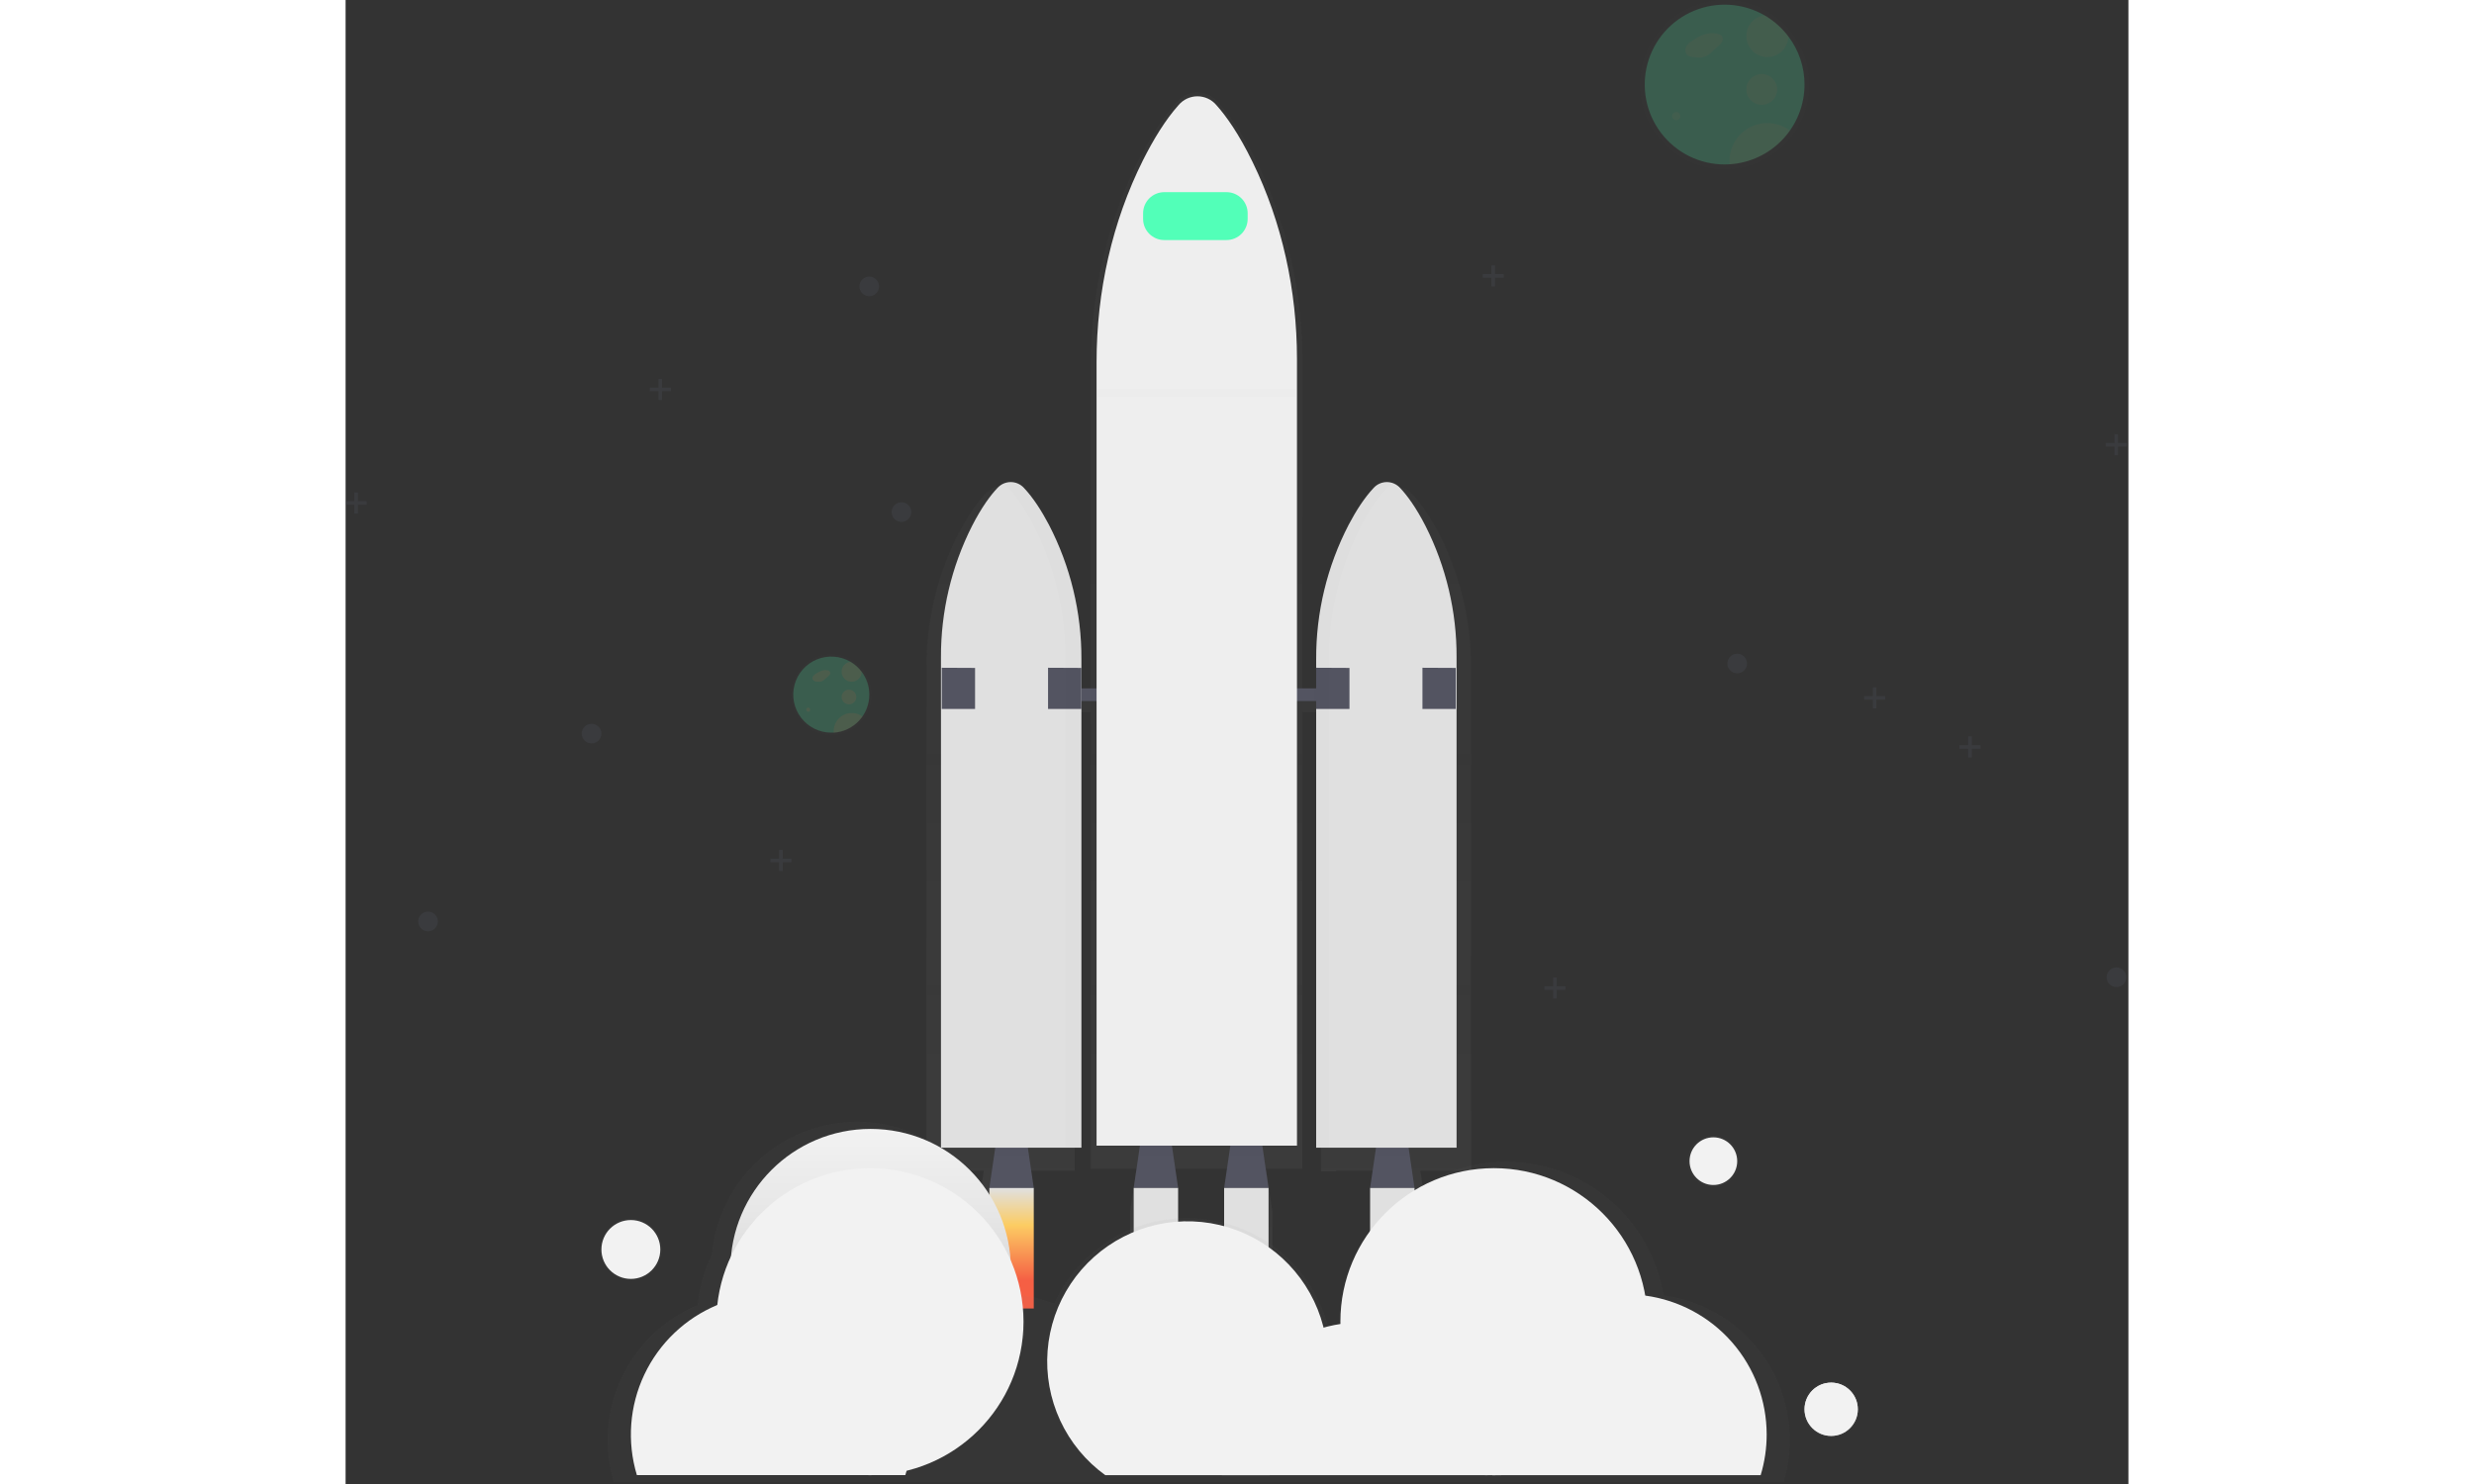 <svg width="555" height="333" viewBox="0 0 926 771" fill="none" xmlns="http://www.w3.org/2000/svg">
<rect x="0" y="0" width="926" height="771" fill="#333333" stroke="none"/>
<g id="undraw_To_the_stars_qhyy (2) 1" clip-path="url(#clip0)">
<g id="Group" opacity="0.7">
<path id="Vector" opacity="0.7" d="M584.59 346.63C584.67 322.265 578.837 298.244 567.59 276.63C562.25 266.48 557.38 260.17 553.59 256.3C552.161 254.784 550.294 253.753 548.25 253.349C546.207 252.946 544.088 253.191 542.19 254.05C540.673 254.585 539.303 255.469 538.19 256.63C533.12 261.88 528.54 268.82 524.54 276.21C512.708 298.329 506.566 323.045 506.67 348.13V363.19H497.01V188.19C497.01 151.51 488.8 115.32 472.72 83.19C465.1 67.98 458.15 58.53 452.8 52.72C451.504 51.243 449.907 50.06 448.117 49.249C446.327 48.438 444.385 48.019 442.42 48.019C440.455 48.019 438.513 48.438 436.723 49.249C434.932 50.06 433.336 51.243 432.04 52.72C424.8 60.59 418.27 70.99 412.56 82.05C395.65 114.84 387.06 152.05 387.06 189.82V363.19H378.71V347.41C378.814 322.325 372.672 297.609 360.84 275.49C356.84 268.11 352.26 261.17 347.19 255.91C345.731 254.373 343.821 253.339 341.736 252.958C339.651 252.577 337.499 252.868 335.59 253.79L335.94 253.98C334.716 254.521 333.608 255.296 332.68 256.26C328.93 260.13 324.06 266.44 318.68 276.59C307.433 298.204 301.599 322.225 301.68 346.59V608.23H331.48L328.23 629.74V694.05H352.59V629.74L349.34 608.23H378.71V369.96H387.06V607.16H410.86L407.44 629.73V694.05H431.81V629.74L428.39 607.17H460.46L457.04 629.74V694.05H481.41V629.74L477.99 607.17H496.99V369.96H506.65V608.59H514.48V608.23H540.37L537.12 629.74V694.05H561.49V629.74L558.24 608.23H584.59V346.63Z" fill="url(#paint0_linear)"/>
</g>
<path id="Vector_2" d="M357.44 617.2H334.37L338.49 589.19H353.32L357.44 617.2Z" fill="#535461"/>
<g id="Group_2" opacity="0.1">
<path id="Vector_3" opacity="0.1" d="M337.34 600.31H354.47L353.32 592.48H338.49L337.34 600.31Z" fill="black"/>
</g>
<path id="Vector_4" d="M555.2 617.2H532.13L536.25 589.19H551.08L555.2 617.2Z" fill="#535461"/>
<g id="Group_3" opacity="0.1">
<path id="Vector_5" opacity="0.1" d="M535.1 600.31H552.23L551.08 592.48H536.25L535.1 600.31Z" fill="black"/>
</g>
<path id="Vector_6" d="M432.43 617.2H409.35L413.47 589.19H428.31L432.43 617.2Z" fill="#535461"/>
<g id="Group_4" opacity="0.1">
<path id="Vector_7" opacity="0.1" d="M412.32 600.31H429.46L428.31 592.48H413.47L412.32 600.31Z" fill="black"/>
</g>
<path id="Vector_8" d="M479.39 617.2H456.32L460.44 589.19H475.27L479.39 617.2Z" fill="#535461"/>
<g id="Group_5" opacity="0.1">
<path id="Vector_9" opacity="0.1" d="M459.29 600.31H476.43L475.27 592.48H460.44L459.29 600.31Z" fill="black"/>
</g>
<path id="Vector_10" d="M522.24 357.64H357.44V364.23H522.24V357.64Z" fill="#535461"/>
<path id="Vector_11" d="M547.72 253.51C546.849 252.549 545.787 251.78 544.601 251.255C543.415 250.729 542.132 250.457 540.835 250.457C539.538 250.457 538.255 250.729 537.069 251.255C535.883 251.78 534.821 252.549 533.95 253.51C529.15 258.62 524.82 265.38 521.03 272.57C509.815 294.192 504.012 318.212 504.12 342.57V596.26H577.05V341.52C577.142 317.83 571.621 294.456 560.94 273.31C555.88 263.43 551.27 257.28 547.72 253.51Z" fill="#E0E0E0"/>
<path id="Vector_12" d="M338.59 253.51C339.461 252.549 340.523 251.78 341.709 251.255C342.895 250.729 344.178 250.457 345.475 250.457C346.772 250.457 348.055 250.729 349.241 251.255C350.427 251.78 351.489 252.549 352.36 253.51C357.16 258.62 361.49 265.38 365.28 272.57C376.495 294.192 382.298 318.212 382.19 342.57V596.26H309.24V341.52C309.148 317.83 314.669 294.456 325.35 273.31C330.4 263.43 335.01 257.28 338.59 253.51Z" fill="#E0E0E0"/>
<path id="Vector_13" d="M309.65 346.93L326.95 347.01V368.35H309.65V346.93Z" fill="#535461"/>
<path id="Vector_14" d="M364.86 346.93L382.16 347.01V368.35H364.86V346.93Z" fill="#535461"/>
<path id="Vector_15" d="M504.11 346.93L521.42 347.01V368.35H504.11V346.93Z" fill="#535461"/>
<path id="Vector_16" d="M559.32 346.93L576.63 347.01V368.35H559.32V346.93Z" fill="#535461"/>
<g id="Group_6" opacity="0.1">
<path id="Vector_17" opacity="0.1" d="M365.25 272.24C361.47 265.05 357.13 258.29 352.33 253.18C350.974 251.682 349.164 250.669 347.178 250.295C345.192 249.921 343.138 250.207 341.33 251.11C342.372 251.63 343.313 252.331 344.11 253.18C348.91 258.29 353.24 265.05 357.03 272.24C368.245 293.862 374.048 317.882 373.94 342.24V595.91H382.18V342.27C382.287 317.901 376.477 293.869 365.25 272.24V272.24Z" fill="black"/>
</g>
<g id="Group_7" opacity="0.1">
<path id="Vector_18" opacity="0.1" d="M527.59 272.94C531.37 265.75 535.71 258.99 540.51 253.88C541.409 252.913 542.494 252.137 543.7 251.6C541.917 250.819 539.934 250.619 538.032 251.029C536.129 251.438 534.404 252.435 533.1 253.88C528.3 258.99 523.97 265.75 520.18 272.94C508.965 294.562 503.162 318.582 503.27 342.94V596.61H510.69V342.98C510.573 318.61 516.372 294.575 527.59 272.94V272.94Z" fill="black"/>
</g>
<path id="Vector_19" d="M357.44 617.2H334.37V679.82H357.44V617.2Z" fill="url(#paint1_linear)"/>
<path id="Vector_20" d="M432.42 617.2H409.35V679.82H432.42V617.2Z" fill="url(#paint2_linear)"/>
<path id="Vector_21" d="M479.39 617.2H456.32V679.82H479.39V617.2Z" fill="url(#paint3_linear)"/>
<path id="Vector_22" d="M555.2 617.2H532.13V679.82H555.2V617.2Z" fill="url(#paint4_linear)"/>
<path id="Vector_23" d="M452.29 54.61C451.085 53.178 449.581 52.026 447.884 51.236C446.186 50.446 444.337 50.036 442.465 50.036C440.593 50.036 438.744 50.446 437.046 51.236C435.349 52.026 433.845 53.178 432.64 54.61C425.79 62.27 419.64 72.4 414.2 83.18C398.2 115.12 390.06 151.37 390.06 188.13V595.22H494.15V186.49C494.15 150.77 486.38 115.49 471.15 84.28C463.94 69.47 457.36 60.27 452.29 54.61Z" fill="#EEEEEE"/>
<path id="Vector_24" d="M457.54 99.83H425.23C419.155 99.83 414.23 104.755 414.23 110.83V113.72C414.23 119.795 419.155 124.72 425.23 124.72H457.54C463.615 124.72 468.54 119.795 468.54 113.72V110.83C468.54 104.755 463.615 99.83 457.54 99.83Z" fill="#52FFB8"/>
<g id="Group_8" opacity="0.7">
<path id="Vector_25" opacity="0.7" d="M684.59 672.98C681.174 652.386 670.123 633.834 653.64 621.024C637.157 608.214 616.452 602.086 595.651 603.861C574.851 605.636 555.484 615.184 541.409 630.602C527.335 646.019 519.587 666.175 519.71 687.05C519.71 687.46 519.71 687.86 519.71 688.27C516.64 688.735 513.601 689.386 510.61 690.22C506.779 674.964 498.3 661.277 486.347 651.054C474.393 640.831 459.557 634.577 443.892 633.159C428.226 631.741 412.508 635.228 398.913 643.138C385.318 651.049 374.518 662.991 368.01 677.31C361.302 674.722 354.256 673.112 347.09 672.53V672.53C345.947 666.041 344.03 659.712 341.38 653.68C340.136 634.646 331.762 616.781 317.928 603.648C304.094 590.516 285.817 583.082 266.744 582.83C247.672 582.577 229.205 589.525 215.028 602.287C200.851 615.048 192.007 632.686 190.26 651.68C186.334 659.995 183.826 668.908 182.84 678.05C165.481 685.272 151.422 698.682 143.387 715.679C135.352 732.677 133.913 752.052 139.35 770.05H746.93C750.097 759.552 750.951 748.493 749.432 737.633C747.914 726.774 744.059 716.373 738.134 707.146C732.208 697.92 724.353 690.088 715.11 684.19C705.866 678.291 695.454 674.467 684.59 672.98V672.98Z" fill="url(#paint5_linear)"/>
</g>
<g id="cloud-2">
<path id="Vector_26" d="M272.71 732.18C312.933 732.18 345.54 699.573 345.54 659.35C345.54 619.127 312.933 586.52 272.71 586.52C232.487 586.52 199.88 619.127 199.88 659.35C199.88 699.573 232.487 732.18 272.71 732.18Z" fill="url(#paint6_linear)"/>
</g>
<g id="cloud-1">
<path id="Vector_27" d="M272.35 766.41C316.395 766.41 352.1 730.705 352.1 686.66C352.1 642.615 316.395 606.91 272.35 606.91C228.305 606.91 192.6 642.615 192.6 686.66C192.6 730.705 228.305 766.41 272.35 766.41Z" fill="url(#paint7_linear)"/>
</g>
<g id="cloud-5">
<path id="Vector_28" d="M596.45 766.41C640.495 766.41 676.2 730.705 676.2 686.66C676.2 642.615 640.495 606.91 596.45 606.91C552.405 606.91 516.7 642.615 516.7 686.66C516.7 730.705 552.405 766.41 596.45 766.41Z" fill="url(#paint8_linear)"/>
</g>
<path id="Vector_29" d="M592.44 766.41C632.663 766.41 665.27 733.803 665.27 693.58C665.27 653.357 632.663 620.75 592.44 620.75C552.217 620.75 519.61 653.357 519.61 693.58C519.61 733.803 552.217 766.41 592.44 766.41Z" fill="url(#paint9_linear)"/>
<g id="cloud-4">
<path id="Vector_30" d="M510.14 707.42C510.152 718.937 507.427 730.292 502.19 740.55C496.954 750.808 489.355 759.674 480.02 766.42H394.59C384.478 759.112 376.413 749.329 371.166 738.01C365.919 726.691 363.667 714.214 364.625 701.775C365.583 689.336 369.719 677.351 376.637 666.968C383.555 656.586 393.023 648.154 404.135 642.48C415.246 636.806 427.628 634.08 440.095 634.564C452.561 635.048 464.695 638.724 475.333 645.242C485.972 651.76 494.758 660.9 500.851 671.787C506.944 682.675 510.139 694.944 510.13 707.42H510.14Z" fill="url(#paint10_linear)"/>
</g>
<path id="Vector_31" d="M600.46 759.86C600.46 762.04 600.363 764.197 600.17 766.33C600.178 766.36 600.178 766.39 600.17 766.42H455.09C454.89 764.26 454.79 762.07 454.79 759.87C454.778 742.442 461.021 725.589 472.384 712.376C483.748 699.162 499.477 690.466 516.71 687.87C520.311 687.328 523.948 687.054 527.59 687.05C529.45 687.05 531.3 687.12 533.13 687.25C546.184 688.248 558.728 692.744 569.444 700.265C580.16 707.785 588.653 718.053 594.03 729.99C594.33 730.65 594.62 731.32 594.89 731.99C598.568 740.821 600.461 750.293 600.46 759.86V759.86Z" fill="url(#paint11_linear)"/>
<g id="cloud-6">
<path id="Vector_32" d="M738.11 745.29C738.118 752.445 737.067 759.563 734.99 766.41H595.59C592.22 755.211 591.579 743.368 593.72 731.87C593.84 731.24 593.96 730.6 594.1 729.98C597.609 713.697 606.592 699.108 619.551 688.644C632.51 678.179 648.663 672.471 665.32 672.47C667.61 672.47 669.86 672.57 672.09 672.79C673.09 672.87 674.09 672.99 675.09 673.12C692.546 675.495 708.549 684.116 720.136 697.385C731.723 710.654 738.109 727.674 738.11 745.29V745.29Z" fill="url(#paint12_linear)"/>
</g>
<g id="cloud-3">
<path id="Vector_33" d="M290.72 766.42C290.96 765.66 291.17 764.9 291.38 764.13C294.695 751.73 294.677 738.674 291.327 726.284C287.977 713.893 281.414 702.607 272.302 693.567C263.19 684.527 251.852 678.054 239.435 674.802C227.019 671.551 213.963 671.636 201.59 675.05C198.693 675.845 195.85 676.827 193.08 677.99C176.401 684.929 162.892 697.814 155.172 714.147C147.453 730.48 146.073 749.097 151.3 766.39H290.72V766.42Z" fill="url(#paint13_linear)"/>
</g>
<g id="Group_9" opacity="0.7">
<path id="Vector_34" opacity="0.7" d="M710.43 616.63C717.809 616.63 723.79 610.649 723.79 603.27C723.79 595.891 717.809 589.91 710.43 589.91C703.051 589.91 697.07 595.891 697.07 603.27C697.07 610.649 703.051 616.63 710.43 616.63Z" fill="url(#paint14_linear)"/>
</g>
<path id="Vector_35" d="M710.43 615.65C717.267 615.65 722.81 610.107 722.81 603.27C722.81 596.433 717.267 590.89 710.43 590.89C703.593 590.89 698.05 596.433 698.05 603.27C698.05 610.107 703.593 615.65 710.43 615.65Z" fill="url(#paint15_linear)"/>
<g id="Group_10" opacity="0.7">
<path id="Vector_36" opacity="0.7" d="M771.61 746.75C779.657 746.75 786.18 740.227 786.18 732.18C786.18 724.133 779.657 717.61 771.61 717.61C763.563 717.61 757.04 724.133 757.04 732.18C757.04 740.227 763.563 746.75 771.61 746.75Z" fill="url(#paint16_linear)"/>
</g>
<path id="Vector_37" d="M771.61 746.02C779.254 746.02 785.45 739.824 785.45 732.18C785.45 724.536 779.254 718.34 771.61 718.34C763.966 718.34 757.77 724.536 757.77 732.18C757.77 739.824 763.966 746.02 771.61 746.02Z" fill="url(#paint17_linear)"/>
<g id="Group_11" opacity="0.7">
<path id="Vector_38" opacity="0.7" d="M148.17 665.16C157.012 665.16 164.18 657.992 164.18 649.15C164.18 640.308 157.012 633.14 148.17 633.14C139.328 633.14 132.16 640.308 132.16 649.15C132.16 657.992 139.328 665.16 148.17 665.16Z" fill="url(#paint18_linear)"/>
</g>
<path id="Vector_39" d="M148.17 664.44C156.614 664.44 163.46 657.594 163.46 649.15C163.46 640.706 156.614 633.86 148.17 633.86C139.726 633.86 132.88 640.706 132.88 649.15C132.88 657.594 139.726 664.44 148.17 664.44Z" fill="url(#paint19_linear)"/>
<g id="Group_12" opacity="0.4">
<path id="Vector_40" opacity="0.4" d="M751.32 17.47C747.771 12.781 743.325 8.844 738.24 5.89C732.407 2.538 725.881 0.57 719.166 0.14C712.452 -0.29 705.729 0.828 699.515 3.408C693.301 5.988 687.763 9.961 683.328 15.02C678.894 20.08 675.681 26.091 673.937 32.589C672.194 39.087 671.967 45.9 673.273 52.499C674.58 59.099 677.385 65.311 681.473 70.655C685.561 75.999 690.822 80.332 696.85 83.32C702.878 86.309 709.512 87.872 716.24 87.89C717.17 87.89 718.1 87.89 719.02 87.8C726.936 87.301 734.569 84.667 741.108 80.177C747.646 75.689 752.847 69.512 756.158 62.304C759.468 55.097 760.765 47.127 759.91 39.242C759.054 31.357 756.079 23.85 751.3 17.52L751.32 17.47Z" fill="url(#paint20_linear)"/>
</g>
<path id="Vector_41" opacity="0.05" d="M691.13 62.49C692.334 62.49 693.31 61.514 693.31 60.31C693.31 59.106 692.334 58.13 691.13 58.13C689.926 58.13 688.95 59.106 688.95 60.31C688.95 61.514 689.926 62.49 691.13 62.49Z" fill="#F55F44"/>
<g id="moon">
<path id="Vector_42" opacity="0.2" d="M757.77 43.92C757.771 54.474 753.751 64.633 746.529 72.329C739.306 80.025 729.423 84.681 718.89 85.35C718.02 85.41 717.14 85.44 716.26 85.44C709.895 85.436 703.616 83.969 697.908 81.151C692.201 78.333 687.218 74.241 683.345 69.19C679.471 64.139 676.812 58.264 675.571 52.022C674.33 45.778 674.542 39.334 676.189 33.185C677.837 27.037 680.876 21.35 685.073 16.564C689.269 11.778 694.509 8.021 700.389 5.584C706.269 3.147 712.631 2.094 718.983 2.508C725.334 2.922 731.506 4.79 737.02 7.97V7.97C741.829 10.763 746.034 14.485 749.39 18.92V18.92C754.84 26.114 757.783 34.895 757.77 43.92V43.92Z" fill="#52FFB8"/>
<path id="Vector_43" opacity="0.05" d="M706.04 17.59C703.896 18.515 701.826 19.605 699.85 20.85C698.53 21.582 697.398 22.608 696.54 23.85C696.121 24.473 695.891 25.203 695.877 25.953C695.862 26.703 696.065 27.442 696.46 28.08C697.46 29.46 699.46 29.68 701.13 29.77C702.665 30.096 704.259 30.009 705.749 29.517C707.239 29.025 708.571 28.146 709.61 26.97L713.18 23.73C714.42 22.61 715.78 21.06 715.24 19.48C714.83 18.27 713.47 17.68 712.24 17.48C709.172 16.876 705.988 17.436 703.31 19.05" fill="#F55F44"/>
<path id="Vector_44" opacity="0.05" d="M735.56 54.48C739.984 54.48 743.57 50.894 743.57 46.47C743.57 42.046 739.984 38.46 735.56 38.46C731.136 38.46 727.55 42.046 727.55 46.47C727.55 50.894 731.136 54.48 735.56 54.48Z" fill="#F55F44"/>
<path id="Vector_45" opacity="0.05" d="M749.4 18.91C749.368 21.003 748.736 23.043 747.579 24.787C746.422 26.531 744.788 27.907 742.872 28.749C740.956 29.592 738.838 29.867 736.771 29.541C734.703 29.216 732.772 28.303 731.208 26.912C729.644 25.521 728.512 23.71 727.947 21.695C727.382 19.68 727.408 17.544 728.021 15.543C728.634 13.541 729.809 11.758 731.406 10.405C733.003 9.052 734.955 8.186 737.03 7.91V7.91C741.844 10.718 746.049 14.457 749.4 18.91V18.91Z" fill="#F55F44"/>
<path id="Vector_46" opacity="0.05" d="M750.2 67.83C746.629 72.911 741.961 77.124 736.541 80.157C731.121 83.19 725.089 84.965 718.89 85.35C718.84 84.78 718.81 84.2 718.81 83.62C718.811 79.976 719.825 76.405 721.737 73.303C723.65 70.202 726.386 67.692 729.641 66.055C732.896 64.418 736.542 63.717 740.172 64.03C743.802 64.343 747.274 65.659 750.2 67.83V67.83Z" fill="#F55F44"/>
</g>
<path id="Vector_47" opacity="0.25" d="M722.81 349.82C725.627 349.82 727.91 347.537 727.91 344.72C727.91 341.903 725.627 339.62 722.81 339.62C719.993 339.62 717.71 341.903 717.71 344.72C717.71 347.537 719.993 349.82 722.81 349.82Z" fill="#535461"/>
<path id="Vector_48" opacity="0.25" d="M42.81 483.82C45.627 483.82 47.91 481.537 47.91 478.72C47.91 475.903 45.627 473.62 42.81 473.62C39.993 473.62 37.71 475.903 37.71 478.72C37.71 481.537 39.993 483.82 42.81 483.82Z" fill="#535461"/>
<path id="Vector_49" opacity="0.25" d="M919.81 512.82C922.627 512.82 924.91 510.537 924.91 507.72C924.91 504.903 922.627 502.62 919.81 502.62C916.993 502.62 914.71 504.903 914.71 507.72C914.71 510.537 916.993 512.82 919.81 512.82Z" fill="#535461"/>
<path id="Vector_50" opacity="0.25" d="M288.73 271.16C291.547 271.16 293.83 268.877 293.83 266.06C293.83 263.243 291.547 260.96 288.73 260.96C285.913 260.96 283.63 263.243 283.63 266.06C283.63 268.877 285.913 271.16 288.73 271.16Z" fill="#535461"/>
<path id="Vector_51" opacity="0.25" d="M271.98 153.9C274.797 153.9 277.08 151.617 277.08 148.8C277.08 145.983 274.797 143.7 271.98 143.7C269.163 143.7 266.88 145.983 266.88 148.8C266.88 151.617 269.163 153.9 271.98 153.9Z" fill="#535461"/>
<path id="Vector_52" opacity="0.25" d="M127.77 386.23C130.587 386.23 132.87 383.947 132.87 381.13C132.87 378.313 130.587 376.03 127.77 376.03C124.953 376.03 122.67 378.313 122.67 381.13C122.67 383.947 124.953 386.23 127.77 386.23Z" fill="#535461"/>
<path id="Vector_53" opacity="0.25" d="M849.18 387.12H844.64V382.59H842.79V387.12H838.25V388.98H842.79V393.51H844.64V388.98H849.18V387.12Z" fill="#535461"/>
<path id="Vector_54" opacity="0.25" d="M925.18 230.12H920.64V225.59H918.79V230.12H914.25V231.98H918.79V236.51H920.64V231.98H925.18V230.12Z" fill="#535461"/>
<path id="Vector_55" opacity="0.25" d="M601.55 142.41H597.01V137.87H595.16V142.41H590.62V144.26H595.16V148.8H597.01V144.26H601.55V142.41Z" fill="#535461"/>
<path id="Vector_56" opacity="0.25" d="M799.65 361.63H795.11V357.1H793.26V361.63H788.73V363.49H793.26V368.02H795.11V363.49H799.65V361.63Z" fill="#535461"/>
<path id="Vector_57" opacity="0.25" d="M633.59 512.39H629.06V507.86H627.21V512.39H622.67V514.25H627.21V518.78H629.06V514.25H633.59V512.39Z" fill="#535461"/>
<path id="Vector_58" opacity="0.25" d="M168.93 201.4H164.39V196.87H162.54V201.4H158V203.25H162.54V207.79H164.39V203.25H168.93V201.4Z" fill="#535461"/>
<path id="Vector_59" opacity="0.25" d="M10.93 260.4H6.39V255.87H4.54V260.4H0V262.25H4.54V266.79H6.39V262.25H10.93V260.4Z" fill="#535461"/>
<path id="Vector_60" opacity="0.25" d="M231.56 446.12H227.02V441.58H225.17V446.12H220.64V447.97H225.17V452.51H227.02V447.97H231.56V446.12Z" fill="#535461"/>
<path id="Vector_61" d="M771.61 746.02C779.254 746.02 785.45 739.824 785.45 732.18C785.45 724.536 779.254 718.34 771.61 718.34C763.966 718.34 757.77 724.536 757.77 732.18C757.77 739.824 763.966 746.02 771.61 746.02Z" fill="url(#paint21_linear)"/>
<g id="Group_13" opacity="0.4">
<path id="Vector_62" opacity="0.4" d="M268.96 348.32C267.27 346.085 265.152 344.208 262.73 342.8C259.952 341.183 256.838 340.228 253.631 340.009C250.424 339.79 247.209 340.313 244.237 341.537C241.264 342.762 238.614 344.655 236.492 347.07C234.37 349.485 232.833 352.356 232 355.461C231.167 358.566 231.061 361.821 231.69 364.973C232.319 368.126 233.666 371.091 235.627 373.639C237.588 376.186 240.109 378.248 242.995 379.663C245.882 381.079 249.055 381.81 252.27 381.8C252.71 381.8 253.16 381.8 253.59 381.8C257.358 381.559 260.991 380.303 264.103 378.164C267.215 376.025 269.69 373.084 271.266 369.653C272.842 366.222 273.459 362.428 273.053 358.673C272.647 354.919 271.233 351.345 268.96 348.33V348.32Z" fill="url(#paint22_linear)"/>
</g>
<path id="Vector_63" opacity="0.2" d="M272.03 360.92C272.03 365.947 270.115 370.785 266.675 374.45C263.234 378.115 258.527 380.332 253.51 380.65C253.1 380.65 252.68 380.65 252.26 380.65C249.229 380.647 246.24 379.947 243.522 378.604C240.805 377.262 238.433 375.312 236.589 372.907C234.745 370.501 233.479 367.704 232.889 364.731C232.298 361.758 232.399 358.689 233.184 355.762C233.969 352.834 235.416 350.126 237.414 347.847C239.412 345.568 241.907 343.779 244.707 342.618C247.507 341.457 250.536 340.955 253.56 341.151C256.585 341.348 259.524 342.237 262.15 343.75V343.75C264.439 345.08 266.441 346.851 268.04 348.96V348.96C270.646 352.401 272.048 356.604 272.03 360.92V360.92Z" fill="#52FFB8"/>
<path id="Vector_64" opacity="0.1" d="M247.39 348.38C246.351 348.817 245.348 349.336 244.39 349.93C243.762 350.273 243.222 350.755 242.81 351.34C242.62 351.639 242.518 351.986 242.518 352.34C242.518 352.694 242.62 353.041 242.81 353.34C243.101 353.625 243.45 353.844 243.833 353.982C244.216 354.12 244.624 354.174 245.03 354.14C245.755 354.288 246.506 354.244 247.208 354.01C247.91 353.777 248.538 353.363 249.03 352.81L250.73 351.27C251.32 350.73 251.97 350 251.73 349.27C251.596 348.994 251.393 348.757 251.141 348.582C250.889 348.407 250.596 348.299 250.29 348.27C248.829 347.984 247.315 348.252 246.04 349.02" fill="#F55F44"/>
<path id="Vector_65" opacity="0.1" d="M240.29 369.76C240.864 369.76 241.33 369.294 241.33 368.72C241.33 368.146 240.864 367.68 240.29 367.68C239.716 367.68 239.25 368.146 239.25 368.72C239.25 369.294 239.716 369.76 240.29 369.76Z" fill="#F55F44"/>
<path id="Vector_66" opacity="0.1" d="M261.45 365.95C263.56 365.95 265.27 364.24 265.27 362.13C265.27 360.02 263.56 358.31 261.45 358.31C259.34 358.31 257.63 360.02 257.63 362.13C257.63 364.24 259.34 365.95 261.45 365.95Z" fill="#F55F44"/>
<path id="Vector_67" opacity="0.1" d="M268.04 349.05C268.027 350.046 267.729 351.018 267.18 351.849C266.631 352.68 265.855 353.336 264.944 353.739C264.033 354.142 263.025 354.275 262.041 354.122C261.057 353.969 260.137 353.536 259.391 352.876C258.646 352.215 258.106 351.354 257.836 350.395C257.565 349.436 257.576 348.42 257.867 347.467C258.157 346.514 258.715 345.665 259.475 345.02C260.234 344.375 261.163 343.962 262.15 343.83V343.83C264.44 345.163 266.442 346.937 268.04 349.05V349.05Z" fill="#F55F44"/>
<path id="Vector_68" opacity="0.1" d="M268.43 372.31C266.73 374.731 264.507 376.739 261.926 378.184C259.345 379.629 256.472 380.476 253.52 380.66C253.52 380.39 253.52 380.11 253.52 379.83C253.514 378.086 253.995 376.376 254.909 374.891C255.822 373.406 257.132 372.205 258.691 371.424C260.249 370.642 261.995 370.311 263.731 370.468C265.468 370.624 267.126 371.262 268.52 372.31H268.43Z" fill="#F55F44"/>
<g id="Group_14" opacity="0.1">
<path id="Vector_69" opacity="0.1" d="M493.59 202.05H390.59V206.05H493.59V202.05Z" fill="black"/>
</g>
</g>
<defs>
<linearGradient id="paint0_linear" x1="443.14" y1="694.05" x2="443.14" y2="48.05" gradientUnits="userSpaceOnUse">
<stop stop-color="#808080" stop-opacity="0.25"/>
<stop offset="0.54" stop-color="#808080" stop-opacity="0.12"/>
<stop offset="1" stop-color="#808080" stop-opacity="0.1"/>
</linearGradient>
<linearGradient id="paint1_linear" x1="345.9" y1="617.2" x2="345.9" y2="679.83" gradientUnits="userSpaceOnUse">
<stop stop-color="#E0E0E0"/>
<stop offset="0.31" stop-color="#FCCC63"/>
<stop offset="0.77" stop-color="#F55F44"/>
</linearGradient>
<linearGradient id="paint2_linear" x1="10119.3" y1="39266.3" x2="10119.3" y2="43188.1" gradientUnits="userSpaceOnUse">
<stop stop-color="#E0E0E0"/>
<stop offset="0.31" stop-color="#FCCC63"/>
<stop offset="0.77" stop-color="#F55F44"/>
</linearGradient>
<linearGradient id="paint3_linear" x1="11249.9" y1="39266.3" x2="11249.9" y2="43188.1" gradientUnits="userSpaceOnUse">
<stop stop-color="#E0E0E0"/>
<stop offset="0.31" stop-color="#FCCC63"/>
<stop offset="0.77" stop-color="#F55F44"/>
</linearGradient>
<linearGradient id="paint4_linear" x1="13074.6" y1="39266.3" x2="13074.6" y2="43188.1" gradientUnits="userSpaceOnUse">
<stop stop-color="#E0E0E0"/>
<stop offset="0.31" stop-color="#FCCC63"/>
<stop offset="0.77" stop-color="#F55F44"/>
</linearGradient>
<linearGradient id="paint5_linear" x1="356626" y1="156927" x2="356626" y2="121867" gradientUnits="userSpaceOnUse">
<stop stop-color="#808080" stop-opacity="0.25"/>
<stop offset="0.54" stop-color="#808080" stop-opacity="0.12"/>
<stop offset="1" stop-color="#808080" stop-opacity="0.1"/>
</linearGradient>
<linearGradient id="paint6_linear" x1="272.71" y1="586.52" x2="272.71" y2="732.18" gradientUnits="userSpaceOnUse">
<stop stop-color="#F2F2F2"/>
<stop offset="0.31" stop-color="#E6E6E6"/>
<stop offset="0.77" stop-color="#CCCCCC"/>
</linearGradient>
<linearGradient id="paint7_linear" x1="43632.4" y1="97409.1" x2="43632.4" y2="122849" gradientUnits="userSpaceOnUse">
<stop stop-color="#F2F2F2"/>
<stop offset="0.31" stop-color="#E6E6E6"/>
<stop offset="0.77" stop-color="#CCCCCC"/>
</linearGradient>
<linearGradient id="paint8_linear" x1="95650.5" y1="97409.1" x2="95650.5" y2="122849" gradientUnits="userSpaceOnUse">
<stop stop-color="#F2F2F2"/>
<stop offset="0.31" stop-color="#E6E6E6"/>
<stop offset="0.77" stop-color="#CCCCCC"/>
</linearGradient>
<linearGradient id="paint9_linear" x1="86814.4" y1="91039.2" x2="86814.4" y2="112256" gradientUnits="userSpaceOnUse">
<stop stop-color="#F2F2F2"/>
<stop offset="0.31" stop-color="#E6E6E6"/>
<stop offset="0.77" stop-color="#CCCCCC"/>
</linearGradient>
<linearGradient id="paint10_linear" x1="84118.4" y1="92911.4" x2="84118.4" y2="110301" gradientUnits="userSpaceOnUse">
<stop stop-color="#F2F2F2"/>
<stop offset="0.31" stop-color="#E6E6E6"/>
<stop offset="0.77" stop-color="#CCCCCC"/>
</linearGradient>
<linearGradient id="paint11_linear" x1="97329.7" y1="60371.7" x2="97329.7" y2="66672.9" gradientUnits="userSpaceOnUse">
<stop stop-color="#F2F2F2"/>
<stop offset="0.31" stop-color="#E6E6E6"/>
<stop offset="0.77" stop-color="#CCCCCC"/>
</linearGradient>
<linearGradient id="paint12_linear" x1="117488" y1="69944.8" x2="117488" y2="78771.4" gradientUnits="userSpaceOnUse">
<stop stop-color="#F2F2F2"/>
<stop offset="0.31" stop-color="#E6E6E6"/>
<stop offset="0.77" stop-color="#CCCCCC"/>
</linearGradient>
<linearGradient id="paint13_linear" x1="52358.2" y1="69985.2" x2="52358.2" y2="78816.9" gradientUnits="userSpaceOnUse">
<stop stop-color="#F2F2F2"/>
<stop offset="0.31" stop-color="#E6E6E6"/>
<stop offset="0.77" stop-color="#CCCCCC"/>
</linearGradient>
<linearGradient id="paint14_linear" x1="19679.7" y1="17066.3" x2="19679.7" y2="16352.3" gradientUnits="userSpaceOnUse">
<stop stop-color="#808080" stop-opacity="0.25"/>
<stop offset="0.54" stop-color="#808080" stop-opacity="0.12"/>
<stop offset="1" stop-color="#808080" stop-opacity="0.1"/>
</linearGradient>
<linearGradient id="paint15_linear" x1="18288.3" y1="15221.3" x2="18288.3" y2="15834.4" gradientUnits="userSpaceOnUse">
<stop stop-color="#F2F2F2"/>
<stop offset="0.31" stop-color="#E6E6E6"/>
<stop offset="0.77" stop-color="#CCCCCC"/>
</linearGradient>
<linearGradient id="paint16_linear" x1="23241.8" y1="22477.9" x2="23241.8" y2="21629.1" gradientUnits="userSpaceOnUse">
<stop stop-color="#808080" stop-opacity="0.25"/>
<stop offset="0.54" stop-color="#808080" stop-opacity="0.12"/>
<stop offset="1" stop-color="#808080" stop-opacity="0.1"/>
</linearGradient>
<linearGradient id="paint17_linear" x1="771.61" y1="718.34" x2="771.61" y2="746.02" gradientUnits="userSpaceOnUse">
<stop stop-color="#F2F2F2"/>
<stop offset="0.31" stop-color="#E0E0E0"/>
<stop offset="0.77" stop-color="#B3B3B3"/>
</linearGradient>
<linearGradient id="paint18_linear" x1="4876.56" y1="21931.5" x2="4876.56" y2="20906.3" gradientUnits="userSpaceOnUse">
<stop stop-color="#808080" stop-opacity="0.25"/>
<stop offset="0.54" stop-color="#808080" stop-opacity="0.12"/>
<stop offset="1" stop-color="#808080" stop-opacity="0.1"/>
</linearGradient>
<linearGradient id="paint19_linear" x1="4663.92" y1="20017.3" x2="4663.92" y2="20952.8" gradientUnits="userSpaceOnUse">
<stop stop-color="#F2F2F2"/>
<stop offset="0.31" stop-color="#E6E6E6"/>
<stop offset="0.77" stop-color="#CCCCCC"/>
</linearGradient>
<linearGradient id="paint20_linear" x1="75563.8" y1="13421.1" x2="75563.8" y2="5705.25" gradientUnits="userSpaceOnUse">
<stop stop-color="#808080" stop-opacity="0.25"/>
<stop offset="0.54" stop-color="#808080" stop-opacity="0.12"/>
<stop offset="1" stop-color="#808080" stop-opacity="0.1"/>
</linearGradient>
<linearGradient id="paint21_linear" x1="22115.9" y1="20602" x2="22115.9" y2="21368.2" gradientUnits="userSpaceOnUse">
<stop stop-color="#F2F2F2"/>
<stop offset="0.31" stop-color="#E6E6E6"/>
<stop offset="0.77" stop-color="#CCCCCC"/>
</linearGradient>
<linearGradient id="paint22_linear" x1="16554" y1="19033.7" x2="16554" y2="17283.1" gradientUnits="userSpaceOnUse">
<stop stop-color="#808080" stop-opacity="0.25"/>
<stop offset="0.54" stop-color="#808080" stop-opacity="0.12"/>
<stop offset="1" stop-color="#808080" stop-opacity="0.1"/>
</linearGradient>
<clipPath id="clip0">
<rect width="925.18" height="770.09" fill="white"/>
</clipPath>
</defs>
</svg>
